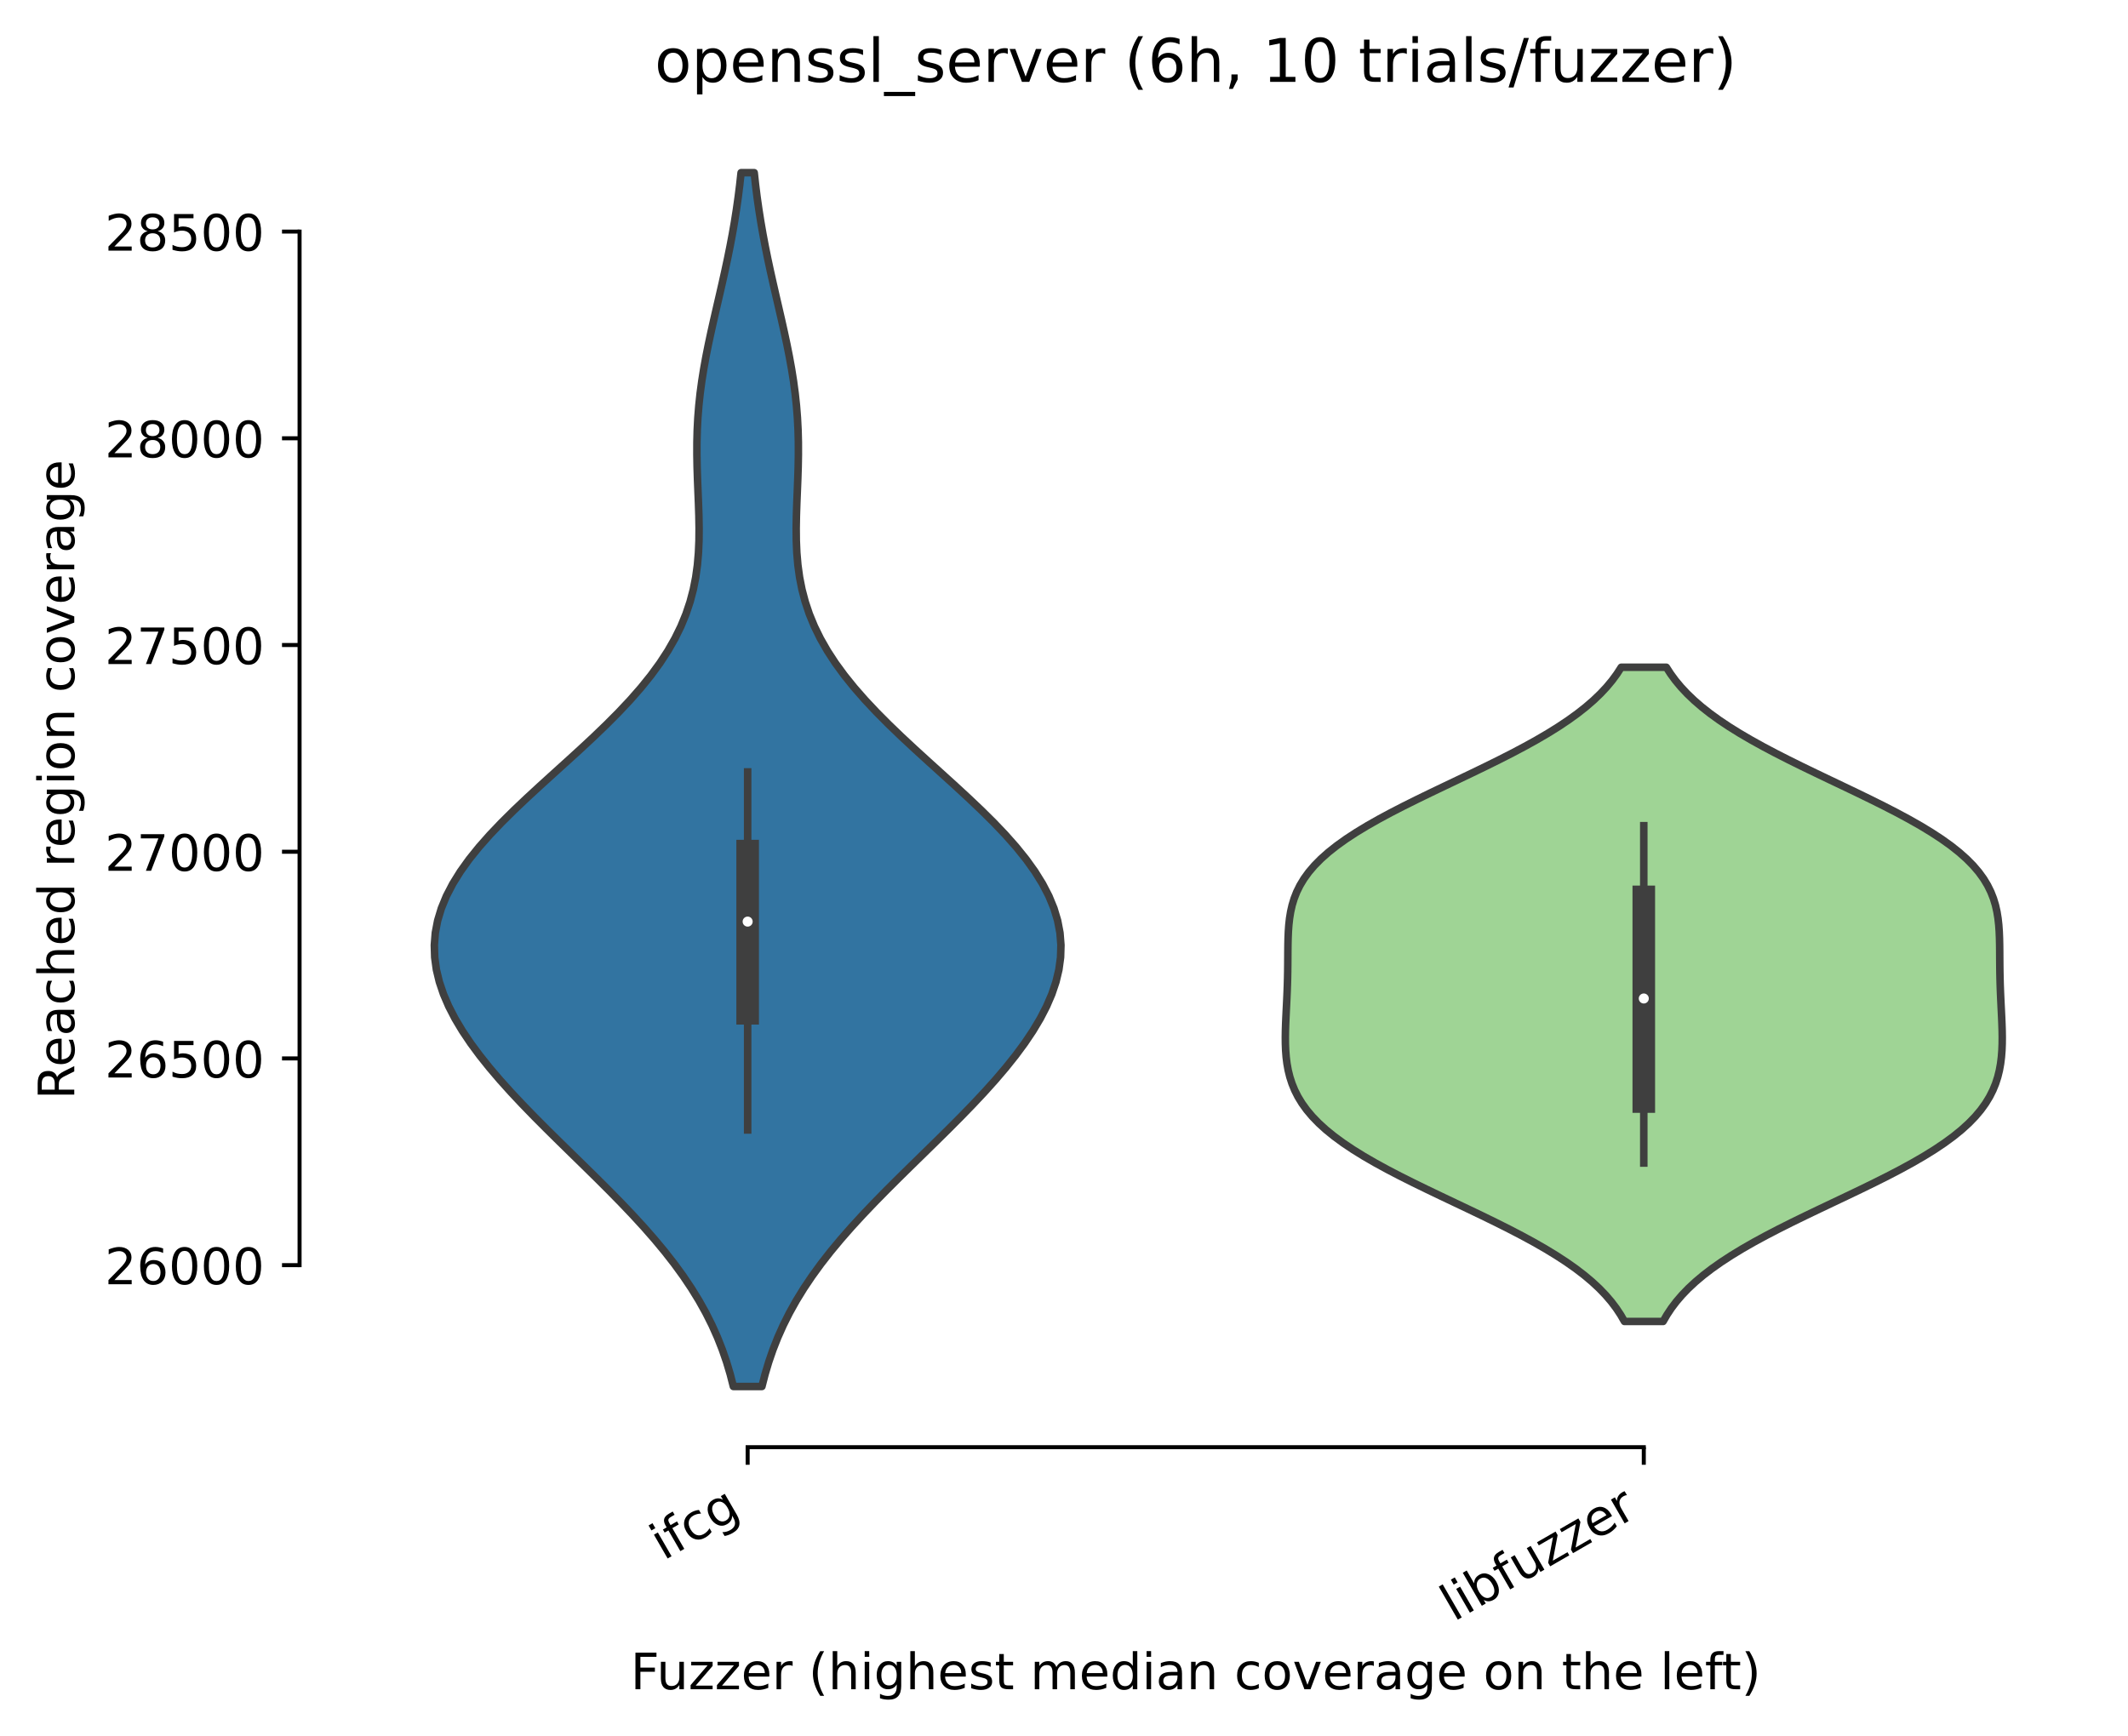 <?xml version="1.0" encoding="utf-8" standalone="no"?>
<!DOCTYPE svg PUBLIC "-//W3C//DTD SVG 1.1//EN"
  "http://www.w3.org/Graphics/SVG/1.1/DTD/svg11.dtd">
<!-- Created with matplotlib (https://matplotlib.org/) -->
<svg height="345.951pt" version="1.1" viewBox="0 0 424.011 345.951" width="424.011pt" xmlns="http://www.w3.org/2000/svg" xmlns:xlink="http://www.w3.org/1999/xlink">
 <defs>
  <style type="text/css">*{stroke-linecap:butt;stroke-linejoin:round;}</style>
 </defs>
 <g id="figure_1">
  <g id="patch_1">
   <path d="M 0 345.951 
L 424.011 345.951 
L 424.011 0 
L 0 0 
z
" style="fill:#ffffff;"/>
  </g>
  <g id="axes_1">
   <g id="patch_2">
    <path d="M 59.691 288.43 
L 416.811 288.43 
L 416.811 22.318 
L 59.691 22.318 
z
" style="fill:#ffffff;"/>
   </g>
   <g id="PolyCollection_1">
    <defs>
     <path d="M 151.817 -69.617 
L 146.124 -69.617 
L 145.498 -72.061 
L 144.768 -74.505 
L 143.926 -76.948 
L 142.963 -79.392 
L 141.871 -81.836 
L 140.647 -84.279 
L 139.284 -86.723 
L 137.782 -89.166 
L 136.141 -91.61 
L 134.364 -94.054 
L 132.456 -96.497 
L 130.425 -98.941 
L 128.283 -101.385 
L 126.04 -103.828 
L 123.712 -106.272 
L 121.314 -108.716 
L 118.865 -111.159 
L 116.381 -113.603 
L 113.882 -116.046 
L 111.386 -118.49 
L 108.914 -120.934 
L 106.482 -123.377 
L 104.111 -125.821 
L 101.818 -128.265 
L 99.621 -130.708 
L 97.537 -133.152 
L 95.584 -135.596 
L 93.778 -138.039 
L 92.137 -140.483 
L 90.677 -142.926 
L 89.413 -145.37 
L 88.362 -147.814 
L 87.537 -150.257 
L 86.951 -152.701 
L 86.617 -155.145 
L 86.544 -157.588 
L 86.738 -160.032 
L 87.204 -162.476 
L 87.941 -164.919 
L 88.947 -167.363 
L 90.215 -169.806 
L 91.733 -172.25 
L 93.485 -174.694 
L 95.453 -177.137 
L 97.614 -179.581 
L 99.942 -182.025 
L 102.408 -184.468 
L 104.982 -186.912 
L 107.631 -189.356 
L 110.322 -191.799 
L 113.022 -194.243 
L 115.7 -196.686 
L 118.323 -199.13 
L 120.862 -201.574 
L 123.291 -204.017 
L 125.587 -206.461 
L 127.728 -208.905 
L 129.698 -211.348 
L 131.484 -213.792 
L 133.078 -216.236 
L 134.474 -218.679 
L 135.674 -221.123 
L 136.679 -223.566 
L 137.498 -226.01 
L 138.142 -228.454 
L 138.623 -230.897 
L 138.96 -233.341 
L 139.17 -235.785 
L 139.275 -238.228 
L 139.296 -240.672 
L 139.255 -243.116 
L 139.175 -245.559 
L 139.076 -248.003 
L 138.979 -250.446 
L 138.901 -252.89 
L 138.858 -255.334 
L 138.862 -257.777 
L 138.924 -260.221 
L 139.05 -262.665 
L 139.244 -265.108 
L 139.505 -267.552 
L 139.833 -269.996 
L 140.221 -272.439 
L 140.663 -274.883 
L 141.15 -277.326 
L 141.673 -279.77 
L 142.221 -282.214 
L 142.782 -284.657 
L 143.348 -287.101 
L 143.908 -289.545 
L 144.452 -291.988 
L 144.975 -294.432 
L 145.469 -296.876 
L 145.93 -299.319 
L 146.354 -301.763 
L 146.739 -304.206 
L 147.085 -306.65 
L 147.392 -309.094 
L 147.661 -311.537 
L 150.281 -311.537 
L 150.281 -311.537 
L 150.549 -309.094 
L 150.856 -306.65 
L 151.202 -304.206 
L 151.587 -301.763 
L 152.011 -299.319 
L 152.472 -296.876 
L 152.966 -294.432 
L 153.489 -291.988 
L 154.034 -289.545 
L 154.593 -287.101 
L 155.159 -284.657 
L 155.721 -282.214 
L 156.268 -279.77 
L 156.791 -277.326 
L 157.278 -274.883 
L 157.72 -272.439 
L 158.109 -269.996 
L 158.436 -267.552 
L 158.698 -265.108 
L 158.891 -262.665 
L 159.017 -260.221 
L 159.079 -257.777 
L 159.083 -255.334 
L 159.04 -252.89 
L 158.962 -250.446 
L 158.865 -248.003 
L 158.766 -245.559 
L 158.686 -243.116 
L 158.645 -240.672 
L 158.666 -238.228 
L 158.771 -235.785 
L 158.982 -233.341 
L 159.318 -230.897 
L 159.8 -228.454 
L 160.443 -226.01 
L 161.262 -223.566 
L 162.267 -221.123 
L 163.467 -218.679 
L 164.864 -216.236 
L 166.457 -213.792 
L 168.244 -211.348 
L 170.214 -208.905 
L 172.355 -206.461 
L 174.65 -204.017 
L 177.079 -201.574 
L 179.619 -199.13 
L 182.242 -196.686 
L 184.919 -194.243 
L 187.619 -191.799 
L 190.31 -189.356 
L 192.959 -186.912 
L 195.533 -184.468 
L 197.999 -182.025 
L 200.327 -179.581 
L 202.488 -177.137 
L 204.456 -174.694 
L 206.209 -172.25 
L 207.726 -169.806 
L 208.994 -167.363 
L 210 -164.919 
L 210.737 -162.476 
L 211.203 -160.032 
L 211.397 -157.588 
L 211.324 -155.145 
L 210.99 -152.701 
L 210.405 -150.257 
L 209.58 -147.814 
L 208.528 -145.37 
L 207.264 -142.926 
L 205.804 -140.483 
L 204.163 -138.039 
L 202.357 -135.596 
L 200.404 -133.152 
L 198.321 -130.708 
L 196.124 -128.265 
L 193.83 -125.821 
L 191.459 -123.377 
L 189.028 -120.934 
L 186.555 -118.49 
L 184.059 -116.046 
L 181.56 -113.603 
L 179.077 -111.159 
L 176.627 -108.716 
L 174.229 -106.272 
L 171.901 -103.828 
L 169.659 -101.385 
L 167.516 -98.941 
L 165.485 -96.497 
L 163.578 -94.054 
L 161.801 -91.61 
L 160.159 -89.166 
L 158.657 -86.723 
L 157.295 -84.279 
L 156.07 -81.836 
L 154.979 -79.392 
L 154.015 -76.948 
L 153.173 -74.505 
L 152.444 -72.061 
L 151.817 -69.617 
z
" id="m7c0af0bf6f" style="stroke:#3f3f3f;stroke-width:1.5;"/>
    </defs>
    <g clip-path="url(#p941878929f)">
     <use style="fill:#3274a1;stroke:#3f3f3f;stroke-width:1.5;" x="0" xlink:href="#m7c0af0bf6f" y="345.951"/>
    </g>
   </g>
   <g id="PolyCollection_2">
    <defs>
     <path d="M 331.384 -82.579 
L 323.678 -82.579 
L 322.918 -83.896 
L 322.045 -85.213 
L 321.048 -86.53 
L 319.919 -87.847 
L 318.65 -89.164 
L 317.235 -90.481 
L 315.669 -91.798 
L 313.951 -93.115 
L 312.079 -94.432 
L 310.058 -95.749 
L 307.892 -97.067 
L 305.59 -98.384 
L 303.165 -99.701 
L 300.63 -101.018 
L 298.004 -102.335 
L 295.307 -103.652 
L 292.561 -104.969 
L 289.789 -106.286 
L 287.016 -107.603 
L 284.269 -108.92 
L 281.571 -110.237 
L 278.947 -111.554 
L 276.419 -112.871 
L 274.009 -114.188 
L 271.733 -115.505 
L 269.607 -116.822 
L 267.642 -118.139 
L 265.845 -119.456 
L 264.222 -120.773 
L 262.773 -122.09 
L 261.496 -123.407 
L 260.385 -124.724 
L 259.434 -126.041 
L 258.632 -127.358 
L 257.968 -128.675 
L 257.43 -129.992 
L 257.004 -131.309 
L 256.679 -132.626 
L 256.439 -133.943 
L 256.274 -135.26 
L 256.171 -136.577 
L 256.119 -137.894 
L 256.107 -139.211 
L 256.126 -140.528 
L 256.167 -141.845 
L 256.223 -143.162 
L 256.287 -144.479 
L 256.353 -145.796 
L 256.416 -147.113 
L 256.472 -148.43 
L 256.519 -149.747 
L 256.555 -151.064 
L 256.58 -152.381 
L 256.595 -153.698 
L 256.604 -155.015 
L 256.612 -156.332 
L 256.626 -157.649 
L 256.655 -158.966 
L 256.71 -160.283 
L 256.803 -161.6 
L 256.95 -162.917 
L 257.164 -164.234 
L 257.462 -165.551 
L 257.862 -166.868 
L 258.378 -168.185 
L 259.028 -169.502 
L 259.824 -170.819 
L 260.779 -172.136 
L 261.904 -173.453 
L 263.206 -174.77 
L 264.688 -176.087 
L 266.351 -177.404 
L 268.191 -178.721 
L 270.203 -180.038 
L 272.375 -181.355 
L 274.693 -182.672 
L 277.141 -183.989 
L 279.699 -185.306 
L 282.344 -186.623 
L 285.054 -187.94 
L 287.804 -189.257 
L 290.568 -190.574 
L 293.322 -191.892 
L 296.042 -193.209 
L 298.705 -194.526 
L 301.29 -195.843 
L 303.779 -197.16 
L 306.156 -198.477 
L 308.407 -199.794 
L 310.522 -201.111 
L 312.494 -202.428 
L 314.317 -203.745 
L 315.99 -205.062 
L 317.513 -206.379 
L 318.888 -207.696 
L 320.122 -209.013 
L 321.219 -210.33 
L 322.188 -211.647 
L 323.037 -212.964 
L 332.024 -212.964 
L 332.024 -212.964 
L 332.873 -211.647 
L 333.842 -210.33 
L 334.939 -209.013 
L 336.173 -207.696 
L 337.549 -206.379 
L 339.072 -205.062 
L 340.744 -203.745 
L 342.567 -202.428 
L 344.539 -201.111 
L 346.654 -199.794 
L 348.905 -198.477 
L 351.282 -197.16 
L 353.771 -195.843 
L 356.357 -194.526 
L 359.02 -193.209 
L 361.739 -191.892 
L 364.493 -190.574 
L 367.258 -189.257 
L 370.007 -187.94 
L 372.717 -186.623 
L 375.362 -185.306 
L 377.92 -183.989 
L 380.368 -182.672 
L 382.686 -181.355 
L 384.858 -180.038 
L 386.87 -178.721 
L 388.711 -177.404 
L 390.374 -176.087 
L 391.856 -174.77 
L 393.157 -173.453 
L 394.282 -172.136 
L 395.238 -170.819 
L 396.034 -169.502 
L 396.683 -168.185 
L 397.2 -166.868 
L 397.599 -165.551 
L 397.897 -164.234 
L 398.112 -162.917 
L 398.258 -161.6 
L 398.351 -160.283 
L 398.406 -158.966 
L 398.435 -157.649 
L 398.449 -156.332 
L 398.457 -155.015 
L 398.466 -153.698 
L 398.481 -152.381 
L 398.506 -151.064 
L 398.542 -149.747 
L 398.589 -148.43 
L 398.645 -147.113 
L 398.708 -145.796 
L 398.774 -144.479 
L 398.838 -143.162 
L 398.894 -141.845 
L 398.936 -140.528 
L 398.955 -139.211 
L 398.943 -137.894 
L 398.89 -136.577 
L 398.787 -135.26 
L 398.622 -133.943 
L 398.383 -132.626 
L 398.057 -131.309 
L 397.632 -129.992 
L 397.093 -128.675 
L 396.429 -127.358 
L 395.627 -126.041 
L 394.676 -124.724 
L 393.565 -123.407 
L 392.288 -122.09 
L 390.839 -120.773 
L 389.216 -119.456 
L 387.42 -118.139 
L 385.454 -116.822 
L 383.328 -115.505 
L 381.052 -114.188 
L 378.642 -112.871 
L 376.114 -111.554 
L 373.49 -110.237 
L 370.792 -108.92 
L 368.045 -107.603 
L 365.272 -106.286 
L 362.501 -104.969 
L 359.754 -103.652 
L 357.057 -102.335 
L 354.431 -101.018 
L 351.897 -99.701 
L 349.471 -98.384 
L 347.17 -97.067 
L 345.004 -95.749 
L 342.982 -94.432 
L 341.11 -93.115 
L 339.392 -91.798 
L 337.826 -90.481 
L 336.411 -89.164 
L 335.142 -87.847 
L 334.013 -86.53 
L 333.016 -85.213 
L 332.143 -83.896 
L 331.384 -82.579 
z
" id="mc8a89d0f1c" style="stroke:#3f3f3f;stroke-width:1.5;"/>
    </defs>
    <g clip-path="url(#p941878929f)">
     <use style="fill:#9fd495;stroke:#3f3f3f;stroke-width:1.5;" x="0" xlink:href="#mc8a89d0f1c" y="345.951"/>
    </g>
   </g>
   <g id="matplotlib.axis_1">
    <g id="xtick_1">
     <g id="line2d_1">
      <defs>
       <path d="M 0 0 
L 0 3.5 
" id="m024efa4845" style="stroke:#000000;stroke-width:0.8;"/>
      </defs>
      <g>
       <use style="stroke:#000000;stroke-width:0.8;" x="148.971" xlink:href="#m024efa4845" y="288.43"/>
      </g>
     </g>
     <g id="text_1">
      <!-- ifcg -->
      <g transform="translate(132.216 311.083)rotate(-30)scale(0.1 -0.1)">
       <defs>
        <path d="M 9.422 54.688 
L 18.406 54.688 
L 18.406 0 
L 9.422 0 
z
M 9.422 75.984 
L 18.406 75.984 
L 18.406 64.594 
L 9.422 64.594 
z
" id="DejaVuSans-105"/>
        <path d="M 37.109 75.984 
L 37.109 68.5 
L 28.516 68.5 
Q 23.688 68.5 21.797 66.547 
Q 19.922 64.594 19.922 59.516 
L 19.922 54.688 
L 34.719 54.688 
L 34.719 47.703 
L 19.922 47.703 
L 19.922 0 
L 10.891 0 
L 10.891 47.703 
L 2.297 47.703 
L 2.297 54.688 
L 10.891 54.688 
L 10.891 58.5 
Q 10.891 67.625 15.141 71.797 
Q 19.391 75.984 28.609 75.984 
z
" id="DejaVuSans-102"/>
        <path d="M 48.781 52.594 
L 48.781 44.188 
Q 44.969 46.297 41.141 47.344 
Q 37.312 48.391 33.406 48.391 
Q 24.656 48.391 19.812 42.844 
Q 14.984 37.312 14.984 27.297 
Q 14.984 17.281 19.812 11.734 
Q 24.656 6.203 33.406 6.203 
Q 37.312 6.203 41.141 7.25 
Q 44.969 8.297 48.781 10.406 
L 48.781 2.094 
Q 45.016 0.344 40.984 -0.531 
Q 36.969 -1.422 32.422 -1.422 
Q 20.062 -1.422 12.781 6.344 
Q 5.516 14.109 5.516 27.297 
Q 5.516 40.672 12.859 48.328 
Q 20.219 56 33.016 56 
Q 37.156 56 41.109 55.141 
Q 45.062 54.297 48.781 52.594 
z
" id="DejaVuSans-99"/>
        <path d="M 45.406 27.984 
Q 45.406 37.75 41.375 43.109 
Q 37.359 48.484 30.078 48.484 
Q 22.859 48.484 18.828 43.109 
Q 14.797 37.75 14.797 27.984 
Q 14.797 18.266 18.828 12.891 
Q 22.859 7.516 30.078 7.516 
Q 37.359 7.516 41.375 12.891 
Q 45.406 18.266 45.406 27.984 
z
M 54.391 6.781 
Q 54.391 -7.172 48.188 -13.984 
Q 42 -20.797 29.203 -20.797 
Q 24.469 -20.797 20.266 -20.094 
Q 16.062 -19.391 12.109 -17.922 
L 12.109 -9.188 
Q 16.062 -11.328 19.922 -12.344 
Q 23.781 -13.375 27.781 -13.375 
Q 36.625 -13.375 41.016 -8.766 
Q 45.406 -4.156 45.406 5.172 
L 45.406 9.625 
Q 42.625 4.781 38.281 2.391 
Q 33.938 0 27.875 0 
Q 17.828 0 11.672 7.656 
Q 5.516 15.328 5.516 27.984 
Q 5.516 40.672 11.672 48.328 
Q 17.828 56 27.875 56 
Q 33.938 56 38.281 53.609 
Q 42.625 51.219 45.406 46.391 
L 45.406 54.688 
L 54.391 54.688 
z
" id="DejaVuSans-103"/>
       </defs>
       <use xlink:href="#DejaVuSans-105"/>
       <use x="27.783" xlink:href="#DejaVuSans-102"/>
       <use x="62.988" xlink:href="#DejaVuSans-99"/>
       <use x="117.969" xlink:href="#DejaVuSans-103"/>
      </g>
     </g>
    </g>
    <g id="xtick_2">
     <g id="line2d_2">
      <g>
       <use style="stroke:#000000;stroke-width:0.8;" x="327.531" xlink:href="#m024efa4845" y="288.43"/>
      </g>
     </g>
     <g id="text_2">
      <!-- libfuzzer -->
      <g transform="translate(289.664 323.272)rotate(-30)scale(0.1 -0.1)">
       <defs>
        <path d="M 9.422 75.984 
L 18.406 75.984 
L 18.406 0 
L 9.422 0 
z
" id="DejaVuSans-108"/>
        <path d="M 48.688 27.297 
Q 48.688 37.203 44.609 42.844 
Q 40.531 48.484 33.406 48.484 
Q 26.266 48.484 22.188 42.844 
Q 18.109 37.203 18.109 27.297 
Q 18.109 17.391 22.188 11.75 
Q 26.266 6.109 33.406 6.109 
Q 40.531 6.109 44.609 11.75 
Q 48.688 17.391 48.688 27.297 
z
M 18.109 46.391 
Q 20.953 51.266 25.266 53.625 
Q 29.594 56 35.594 56 
Q 45.562 56 51.781 48.094 
Q 58.016 40.188 58.016 27.297 
Q 58.016 14.406 51.781 6.484 
Q 45.562 -1.422 35.594 -1.422 
Q 29.594 -1.422 25.266 0.953 
Q 20.953 3.328 18.109 8.203 
L 18.109 0 
L 9.078 0 
L 9.078 75.984 
L 18.109 75.984 
z
" id="DejaVuSans-98"/>
        <path d="M 8.5 21.578 
L 8.5 54.688 
L 17.484 54.688 
L 17.484 21.922 
Q 17.484 14.156 20.5 10.266 
Q 23.531 6.391 29.594 6.391 
Q 36.859 6.391 41.078 11.031 
Q 45.312 15.672 45.312 23.688 
L 45.312 54.688 
L 54.297 54.688 
L 54.297 0 
L 45.312 0 
L 45.312 8.406 
Q 42.047 3.422 37.719 1 
Q 33.406 -1.422 27.688 -1.422 
Q 18.266 -1.422 13.375 4.438 
Q 8.5 10.297 8.5 21.578 
z
M 31.109 56 
z
" id="DejaVuSans-117"/>
        <path d="M 5.516 54.688 
L 48.188 54.688 
L 48.188 46.484 
L 14.406 7.172 
L 48.188 7.172 
L 48.188 0 
L 4.297 0 
L 4.297 8.203 
L 38.094 47.516 
L 5.516 47.516 
z
" id="DejaVuSans-122"/>
        <path d="M 56.203 29.594 
L 56.203 25.203 
L 14.891 25.203 
Q 15.484 15.922 20.484 11.062 
Q 25.484 6.203 34.422 6.203 
Q 39.594 6.203 44.453 7.469 
Q 49.312 8.734 54.109 11.281 
L 54.109 2.781 
Q 49.266 0.734 44.188 -0.344 
Q 39.109 -1.422 33.891 -1.422 
Q 20.797 -1.422 13.156 6.188 
Q 5.516 13.812 5.516 26.812 
Q 5.516 40.234 12.766 48.109 
Q 20.016 56 32.328 56 
Q 43.359 56 49.781 48.891 
Q 56.203 41.797 56.203 29.594 
z
M 47.219 32.234 
Q 47.125 39.594 43.094 43.984 
Q 39.062 48.391 32.422 48.391 
Q 24.906 48.391 20.391 44.141 
Q 15.875 39.891 15.188 32.172 
z
" id="DejaVuSans-101"/>
        <path d="M 41.109 46.297 
Q 39.594 47.172 37.812 47.578 
Q 36.031 48 33.891 48 
Q 26.266 48 22.188 43.047 
Q 18.109 38.094 18.109 28.812 
L 18.109 0 
L 9.078 0 
L 9.078 54.688 
L 18.109 54.688 
L 18.109 46.188 
Q 20.953 51.172 25.484 53.578 
Q 30.031 56 36.531 56 
Q 37.453 56 38.578 55.875 
Q 39.703 55.766 41.062 55.516 
z
" id="DejaVuSans-114"/>
       </defs>
       <use xlink:href="#DejaVuSans-108"/>
       <use x="27.783" xlink:href="#DejaVuSans-105"/>
       <use x="55.566" xlink:href="#DejaVuSans-98"/>
       <use x="119.043" xlink:href="#DejaVuSans-102"/>
       <use x="154.248" xlink:href="#DejaVuSans-117"/>
       <use x="217.627" xlink:href="#DejaVuSans-122"/>
       <use x="270.117" xlink:href="#DejaVuSans-122"/>
       <use x="322.607" xlink:href="#DejaVuSans-101"/>
       <use x="384.131" xlink:href="#DejaVuSans-114"/>
      </g>
     </g>
    </g>
    <g id="text_3">
     <!-- Fuzzer (highest median coverage on the left) -->
     <g transform="translate(125.633 336.672)scale(0.1 -0.1)">
      <defs>
       <path d="M 9.812 72.906 
L 51.703 72.906 
L 51.703 64.594 
L 19.672 64.594 
L 19.672 43.109 
L 48.578 43.109 
L 48.578 34.812 
L 19.672 34.812 
L 19.672 0 
L 9.812 0 
z
" id="DejaVuSans-70"/>
       <path id="DejaVuSans-32"/>
       <path d="M 31 75.875 
Q 24.469 64.656 21.281 53.656 
Q 18.109 42.672 18.109 31.391 
Q 18.109 20.125 21.312 9.062 
Q 24.516 -2 31 -13.188 
L 23.188 -13.188 
Q 15.875 -1.703 12.234 9.375 
Q 8.594 20.453 8.594 31.391 
Q 8.594 42.281 12.203 53.312 
Q 15.828 64.359 23.188 75.875 
z
" id="DejaVuSans-40"/>
       <path d="M 54.891 33.016 
L 54.891 0 
L 45.906 0 
L 45.906 32.719 
Q 45.906 40.484 42.875 44.328 
Q 39.844 48.188 33.797 48.188 
Q 26.516 48.188 22.312 43.547 
Q 18.109 38.922 18.109 30.906 
L 18.109 0 
L 9.078 0 
L 9.078 75.984 
L 18.109 75.984 
L 18.109 46.188 
Q 21.344 51.125 25.703 53.562 
Q 30.078 56 35.797 56 
Q 45.219 56 50.047 50.172 
Q 54.891 44.344 54.891 33.016 
z
" id="DejaVuSans-104"/>
       <path d="M 44.281 53.078 
L 44.281 44.578 
Q 40.484 46.531 36.375 47.5 
Q 32.281 48.484 27.875 48.484 
Q 21.188 48.484 17.844 46.438 
Q 14.5 44.391 14.5 40.281 
Q 14.5 37.156 16.891 35.375 
Q 19.281 33.594 26.516 31.984 
L 29.594 31.297 
Q 39.156 29.25 43.188 25.516 
Q 47.219 21.781 47.219 15.094 
Q 47.219 7.469 41.188 3.016 
Q 35.156 -1.422 24.609 -1.422 
Q 20.219 -1.422 15.453 -0.562 
Q 10.688 0.297 5.422 2 
L 5.422 11.281 
Q 10.406 8.688 15.234 7.391 
Q 20.062 6.109 24.812 6.109 
Q 31.156 6.109 34.562 8.281 
Q 37.984 10.453 37.984 14.406 
Q 37.984 18.062 35.516 20.016 
Q 33.062 21.969 24.703 23.781 
L 21.578 24.516 
Q 13.234 26.266 9.516 29.906 
Q 5.812 33.547 5.812 39.891 
Q 5.812 47.609 11.281 51.797 
Q 16.75 56 26.812 56 
Q 31.781 56 36.172 55.266 
Q 40.578 54.547 44.281 53.078 
z
" id="DejaVuSans-115"/>
       <path d="M 18.312 70.219 
L 18.312 54.688 
L 36.812 54.688 
L 36.812 47.703 
L 18.312 47.703 
L 18.312 18.016 
Q 18.312 11.328 20.141 9.422 
Q 21.969 7.516 27.594 7.516 
L 36.812 7.516 
L 36.812 0 
L 27.594 0 
Q 17.188 0 13.234 3.875 
Q 9.281 7.766 9.281 18.016 
L 9.281 47.703 
L 2.688 47.703 
L 2.688 54.688 
L 9.281 54.688 
L 9.281 70.219 
z
" id="DejaVuSans-116"/>
       <path d="M 52 44.188 
Q 55.375 50.25 60.062 53.125 
Q 64.75 56 71.094 56 
Q 79.641 56 84.281 50.016 
Q 88.922 44.047 88.922 33.016 
L 88.922 0 
L 79.891 0 
L 79.891 32.719 
Q 79.891 40.578 77.094 44.375 
Q 74.312 48.188 68.609 48.188 
Q 61.625 48.188 57.562 43.547 
Q 53.516 38.922 53.516 30.906 
L 53.516 0 
L 44.484 0 
L 44.484 32.719 
Q 44.484 40.625 41.703 44.406 
Q 38.922 48.188 33.109 48.188 
Q 26.219 48.188 22.156 43.531 
Q 18.109 38.875 18.109 30.906 
L 18.109 0 
L 9.078 0 
L 9.078 54.688 
L 18.109 54.688 
L 18.109 46.188 
Q 21.188 51.219 25.484 53.609 
Q 29.781 56 35.688 56 
Q 41.656 56 45.828 52.969 
Q 50 49.953 52 44.188 
z
" id="DejaVuSans-109"/>
       <path d="M 45.406 46.391 
L 45.406 75.984 
L 54.391 75.984 
L 54.391 0 
L 45.406 0 
L 45.406 8.203 
Q 42.578 3.328 38.25 0.953 
Q 33.938 -1.422 27.875 -1.422 
Q 17.969 -1.422 11.734 6.484 
Q 5.516 14.406 5.516 27.297 
Q 5.516 40.188 11.734 48.094 
Q 17.969 56 27.875 56 
Q 33.938 56 38.25 53.625 
Q 42.578 51.266 45.406 46.391 
z
M 14.797 27.297 
Q 14.797 17.391 18.875 11.75 
Q 22.953 6.109 30.078 6.109 
Q 37.203 6.109 41.297 11.75 
Q 45.406 17.391 45.406 27.297 
Q 45.406 37.203 41.297 42.844 
Q 37.203 48.484 30.078 48.484 
Q 22.953 48.484 18.875 42.844 
Q 14.797 37.203 14.797 27.297 
z
" id="DejaVuSans-100"/>
       <path d="M 34.281 27.484 
Q 23.391 27.484 19.188 25 
Q 14.984 22.516 14.984 16.5 
Q 14.984 11.719 18.141 8.906 
Q 21.297 6.109 26.703 6.109 
Q 34.188 6.109 38.703 11.406 
Q 43.219 16.703 43.219 25.484 
L 43.219 27.484 
z
M 52.203 31.203 
L 52.203 0 
L 43.219 0 
L 43.219 8.297 
Q 40.141 3.328 35.547 0.953 
Q 30.953 -1.422 24.312 -1.422 
Q 15.922 -1.422 10.953 3.297 
Q 6 8.016 6 15.922 
Q 6 25.141 12.172 29.828 
Q 18.359 34.516 30.609 34.516 
L 43.219 34.516 
L 43.219 35.406 
Q 43.219 41.609 39.141 45 
Q 35.062 48.391 27.688 48.391 
Q 23 48.391 18.547 47.266 
Q 14.109 46.141 10.016 43.891 
L 10.016 52.203 
Q 14.938 54.109 19.578 55.047 
Q 24.219 56 28.609 56 
Q 40.484 56 46.344 49.844 
Q 52.203 43.703 52.203 31.203 
z
" id="DejaVuSans-97"/>
       <path d="M 54.891 33.016 
L 54.891 0 
L 45.906 0 
L 45.906 32.719 
Q 45.906 40.484 42.875 44.328 
Q 39.844 48.188 33.797 48.188 
Q 26.516 48.188 22.312 43.547 
Q 18.109 38.922 18.109 30.906 
L 18.109 0 
L 9.078 0 
L 9.078 54.688 
L 18.109 54.688 
L 18.109 46.188 
Q 21.344 51.125 25.703 53.562 
Q 30.078 56 35.797 56 
Q 45.219 56 50.047 50.172 
Q 54.891 44.344 54.891 33.016 
z
" id="DejaVuSans-110"/>
       <path d="M 30.609 48.391 
Q 23.391 48.391 19.188 42.75 
Q 14.984 37.109 14.984 27.297 
Q 14.984 17.484 19.156 11.844 
Q 23.344 6.203 30.609 6.203 
Q 37.797 6.203 41.984 11.859 
Q 46.188 17.531 46.188 27.297 
Q 46.188 37.016 41.984 42.703 
Q 37.797 48.391 30.609 48.391 
z
M 30.609 56 
Q 42.328 56 49.016 48.375 
Q 55.719 40.766 55.719 27.297 
Q 55.719 13.875 49.016 6.219 
Q 42.328 -1.422 30.609 -1.422 
Q 18.844 -1.422 12.172 6.219 
Q 5.516 13.875 5.516 27.297 
Q 5.516 40.766 12.172 48.375 
Q 18.844 56 30.609 56 
z
" id="DejaVuSans-111"/>
       <path d="M 2.984 54.688 
L 12.5 54.688 
L 29.594 8.797 
L 46.688 54.688 
L 56.203 54.688 
L 35.688 0 
L 23.484 0 
z
" id="DejaVuSans-118"/>
       <path d="M 8.016 75.875 
L 15.828 75.875 
Q 23.141 64.359 26.781 53.312 
Q 30.422 42.281 30.422 31.391 
Q 30.422 20.453 26.781 9.375 
Q 23.141 -1.703 15.828 -13.188 
L 8.016 -13.188 
Q 14.5 -2 17.703 9.062 
Q 20.906 20.125 20.906 31.391 
Q 20.906 42.672 17.703 53.656 
Q 14.5 64.656 8.016 75.875 
z
" id="DejaVuSans-41"/>
      </defs>
      <use xlink:href="#DejaVuSans-70"/>
      <use x="52.02" xlink:href="#DejaVuSans-117"/>
      <use x="115.398" xlink:href="#DejaVuSans-122"/>
      <use x="167.889" xlink:href="#DejaVuSans-122"/>
      <use x="220.379" xlink:href="#DejaVuSans-101"/>
      <use x="281.902" xlink:href="#DejaVuSans-114"/>
      <use x="323.016" xlink:href="#DejaVuSans-32"/>
      <use x="354.803" xlink:href="#DejaVuSans-40"/>
      <use x="393.816" xlink:href="#DejaVuSans-104"/>
      <use x="457.195" xlink:href="#DejaVuSans-105"/>
      <use x="484.979" xlink:href="#DejaVuSans-103"/>
      <use x="548.455" xlink:href="#DejaVuSans-104"/>
      <use x="611.834" xlink:href="#DejaVuSans-101"/>
      <use x="673.357" xlink:href="#DejaVuSans-115"/>
      <use x="725.457" xlink:href="#DejaVuSans-116"/>
      <use x="764.666" xlink:href="#DejaVuSans-32"/>
      <use x="796.453" xlink:href="#DejaVuSans-109"/>
      <use x="893.865" xlink:href="#DejaVuSans-101"/>
      <use x="955.389" xlink:href="#DejaVuSans-100"/>
      <use x="1018.865" xlink:href="#DejaVuSans-105"/>
      <use x="1046.648" xlink:href="#DejaVuSans-97"/>
      <use x="1107.928" xlink:href="#DejaVuSans-110"/>
      <use x="1171.307" xlink:href="#DejaVuSans-32"/>
      <use x="1203.094" xlink:href="#DejaVuSans-99"/>
      <use x="1258.074" xlink:href="#DejaVuSans-111"/>
      <use x="1319.256" xlink:href="#DejaVuSans-118"/>
      <use x="1378.436" xlink:href="#DejaVuSans-101"/>
      <use x="1439.959" xlink:href="#DejaVuSans-114"/>
      <use x="1481.072" xlink:href="#DejaVuSans-97"/>
      <use x="1542.352" xlink:href="#DejaVuSans-103"/>
      <use x="1605.828" xlink:href="#DejaVuSans-101"/>
      <use x="1667.352" xlink:href="#DejaVuSans-32"/>
      <use x="1699.139" xlink:href="#DejaVuSans-111"/>
      <use x="1760.32" xlink:href="#DejaVuSans-110"/>
      <use x="1823.699" xlink:href="#DejaVuSans-32"/>
      <use x="1855.486" xlink:href="#DejaVuSans-116"/>
      <use x="1894.695" xlink:href="#DejaVuSans-104"/>
      <use x="1958.074" xlink:href="#DejaVuSans-101"/>
      <use x="2019.598" xlink:href="#DejaVuSans-32"/>
      <use x="2051.385" xlink:href="#DejaVuSans-108"/>
      <use x="2079.168" xlink:href="#DejaVuSans-101"/>
      <use x="2140.691" xlink:href="#DejaVuSans-102"/>
      <use x="2174.146" xlink:href="#DejaVuSans-116"/>
      <use x="2213.355" xlink:href="#DejaVuSans-41"/>
     </g>
    </g>
   </g>
   <g id="matplotlib.axis_2">
    <g id="ytick_1">
     <g id="line2d_3">
      <defs>
       <path d="M 0 0 
L -3.5 0 
" id="m80cc5cca02" style="stroke:#000000;stroke-width:0.8;"/>
      </defs>
      <g>
       <use style="stroke:#000000;stroke-width:0.8;" x="59.691" xlink:href="#m80cc5cca02" y="252.151"/>
      </g>
     </g>
     <g id="text_4">
      <!-- 26000 -->
      <g transform="translate(20.878 255.95)scale(0.1 -0.1)">
       <defs>
        <path d="M 19.188 8.297 
L 53.609 8.297 
L 53.609 0 
L 7.328 0 
L 7.328 8.297 
Q 12.938 14.109 22.625 23.891 
Q 32.328 33.688 34.812 36.531 
Q 39.547 41.844 41.422 45.531 
Q 43.312 49.219 43.312 52.781 
Q 43.312 58.594 39.234 62.25 
Q 35.156 65.922 28.609 65.922 
Q 23.969 65.922 18.812 64.312 
Q 13.672 62.703 7.812 59.422 
L 7.812 69.391 
Q 13.766 71.781 18.938 73 
Q 24.125 74.219 28.422 74.219 
Q 39.75 74.219 46.484 68.547 
Q 53.219 62.891 53.219 53.422 
Q 53.219 48.922 51.531 44.891 
Q 49.859 40.875 45.406 35.406 
Q 44.188 33.984 37.641 27.219 
Q 31.109 20.453 19.188 8.297 
z
" id="DejaVuSans-50"/>
        <path d="M 33.016 40.375 
Q 26.375 40.375 22.484 35.828 
Q 18.609 31.297 18.609 23.391 
Q 18.609 15.531 22.484 10.953 
Q 26.375 6.391 33.016 6.391 
Q 39.656 6.391 43.531 10.953 
Q 47.406 15.531 47.406 23.391 
Q 47.406 31.297 43.531 35.828 
Q 39.656 40.375 33.016 40.375 
z
M 52.594 71.297 
L 52.594 62.312 
Q 48.875 64.062 45.094 64.984 
Q 41.312 65.922 37.594 65.922 
Q 27.828 65.922 22.672 59.328 
Q 17.531 52.734 16.797 39.406 
Q 19.672 43.656 24.016 45.922 
Q 28.375 48.188 33.594 48.188 
Q 44.578 48.188 50.953 41.516 
Q 57.328 34.859 57.328 23.391 
Q 57.328 12.156 50.688 5.359 
Q 44.047 -1.422 33.016 -1.422 
Q 20.359 -1.422 13.672 8.266 
Q 6.984 17.969 6.984 36.375 
Q 6.984 53.656 15.188 63.938 
Q 23.391 74.219 37.203 74.219 
Q 40.922 74.219 44.703 73.484 
Q 48.484 72.75 52.594 71.297 
z
" id="DejaVuSans-54"/>
        <path d="M 31.781 66.406 
Q 24.172 66.406 20.328 58.906 
Q 16.5 51.422 16.5 36.375 
Q 16.5 21.391 20.328 13.891 
Q 24.172 6.391 31.781 6.391 
Q 39.453 6.391 43.281 13.891 
Q 47.125 21.391 47.125 36.375 
Q 47.125 51.422 43.281 58.906 
Q 39.453 66.406 31.781 66.406 
z
M 31.781 74.219 
Q 44.047 74.219 50.516 64.516 
Q 56.984 54.828 56.984 36.375 
Q 56.984 17.969 50.516 8.266 
Q 44.047 -1.422 31.781 -1.422 
Q 19.531 -1.422 13.062 8.266 
Q 6.594 17.969 6.594 36.375 
Q 6.594 54.828 13.062 64.516 
Q 19.531 74.219 31.781 74.219 
z
" id="DejaVuSans-48"/>
       </defs>
       <use xlink:href="#DejaVuSans-50"/>
       <use x="63.623" xlink:href="#DejaVuSans-54"/>
       <use x="127.246" xlink:href="#DejaVuSans-48"/>
       <use x="190.869" xlink:href="#DejaVuSans-48"/>
       <use x="254.492" xlink:href="#DejaVuSans-48"/>
      </g>
     </g>
    </g>
    <g id="ytick_2">
     <g id="line2d_4">
      <g>
       <use style="stroke:#000000;stroke-width:0.8;" x="59.691" xlink:href="#m80cc5cca02" y="210.952"/>
      </g>
     </g>
     <g id="text_5">
      <!-- 26500 -->
      <g transform="translate(20.878 214.751)scale(0.1 -0.1)">
       <defs>
        <path d="M 10.797 72.906 
L 49.516 72.906 
L 49.516 64.594 
L 19.828 64.594 
L 19.828 46.734 
Q 21.969 47.469 24.109 47.828 
Q 26.266 48.188 28.422 48.188 
Q 40.625 48.188 47.75 41.5 
Q 54.891 34.812 54.891 23.391 
Q 54.891 11.625 47.562 5.094 
Q 40.234 -1.422 26.906 -1.422 
Q 22.312 -1.422 17.547 -0.641 
Q 12.797 0.141 7.719 1.703 
L 7.719 11.625 
Q 12.109 9.234 16.797 8.062 
Q 21.484 6.891 26.703 6.891 
Q 35.156 6.891 40.078 11.328 
Q 45.016 15.766 45.016 23.391 
Q 45.016 31 40.078 35.438 
Q 35.156 39.891 26.703 39.891 
Q 22.75 39.891 18.812 39.016 
Q 14.891 38.141 10.797 36.281 
z
" id="DejaVuSans-53"/>
       </defs>
       <use xlink:href="#DejaVuSans-50"/>
       <use x="63.623" xlink:href="#DejaVuSans-54"/>
       <use x="127.246" xlink:href="#DejaVuSans-53"/>
       <use x="190.869" xlink:href="#DejaVuSans-48"/>
       <use x="254.492" xlink:href="#DejaVuSans-48"/>
      </g>
     </g>
    </g>
    <g id="ytick_3">
     <g id="line2d_5">
      <g>
       <use style="stroke:#000000;stroke-width:0.8;" x="59.691" xlink:href="#m80cc5cca02" y="169.753"/>
      </g>
     </g>
     <g id="text_6">
      <!-- 27000 -->
      <g transform="translate(20.878 173.552)scale(0.1 -0.1)">
       <defs>
        <path d="M 8.203 72.906 
L 55.078 72.906 
L 55.078 68.703 
L 28.609 0 
L 18.312 0 
L 43.219 64.594 
L 8.203 64.594 
z
" id="DejaVuSans-55"/>
       </defs>
       <use xlink:href="#DejaVuSans-50"/>
       <use x="63.623" xlink:href="#DejaVuSans-55"/>
       <use x="127.246" xlink:href="#DejaVuSans-48"/>
       <use x="190.869" xlink:href="#DejaVuSans-48"/>
       <use x="254.492" xlink:href="#DejaVuSans-48"/>
      </g>
     </g>
    </g>
    <g id="ytick_4">
     <g id="line2d_6">
      <g>
       <use style="stroke:#000000;stroke-width:0.8;" x="59.691" xlink:href="#m80cc5cca02" y="128.554"/>
      </g>
     </g>
     <g id="text_7">
      <!-- 27500 -->
      <g transform="translate(20.878 132.353)scale(0.1 -0.1)">
       <use xlink:href="#DejaVuSans-50"/>
       <use x="63.623" xlink:href="#DejaVuSans-55"/>
       <use x="127.246" xlink:href="#DejaVuSans-53"/>
       <use x="190.869" xlink:href="#DejaVuSans-48"/>
       <use x="254.492" xlink:href="#DejaVuSans-48"/>
      </g>
     </g>
    </g>
    <g id="ytick_5">
     <g id="line2d_7">
      <g>
       <use style="stroke:#000000;stroke-width:0.8;" x="59.691" xlink:href="#m80cc5cca02" y="87.355"/>
      </g>
     </g>
     <g id="text_8">
      <!-- 28000 -->
      <g transform="translate(20.878 91.154)scale(0.1 -0.1)">
       <defs>
        <path d="M 31.781 34.625 
Q 24.75 34.625 20.719 30.859 
Q 16.703 27.094 16.703 20.516 
Q 16.703 13.922 20.719 10.156 
Q 24.75 6.391 31.781 6.391 
Q 38.812 6.391 42.859 10.172 
Q 46.922 13.969 46.922 20.516 
Q 46.922 27.094 42.891 30.859 
Q 38.875 34.625 31.781 34.625 
z
M 21.922 38.812 
Q 15.578 40.375 12.031 44.719 
Q 8.5 49.078 8.5 55.328 
Q 8.5 64.062 14.719 69.141 
Q 20.953 74.219 31.781 74.219 
Q 42.672 74.219 48.875 69.141 
Q 55.078 64.062 55.078 55.328 
Q 55.078 49.078 51.531 44.719 
Q 48 40.375 41.703 38.812 
Q 48.828 37.156 52.797 32.312 
Q 56.781 27.484 56.781 20.516 
Q 56.781 9.906 50.312 4.234 
Q 43.844 -1.422 31.781 -1.422 
Q 19.734 -1.422 13.25 4.234 
Q 6.781 9.906 6.781 20.516 
Q 6.781 27.484 10.781 32.312 
Q 14.797 37.156 21.922 38.812 
z
M 18.312 54.391 
Q 18.312 48.734 21.844 45.562 
Q 25.391 42.391 31.781 42.391 
Q 38.141 42.391 41.719 45.562 
Q 45.312 48.734 45.312 54.391 
Q 45.312 60.062 41.719 63.234 
Q 38.141 66.406 31.781 66.406 
Q 25.391 66.406 21.844 63.234 
Q 18.312 60.062 18.312 54.391 
z
" id="DejaVuSans-56"/>
       </defs>
       <use xlink:href="#DejaVuSans-50"/>
       <use x="63.623" xlink:href="#DejaVuSans-56"/>
       <use x="127.246" xlink:href="#DejaVuSans-48"/>
       <use x="190.869" xlink:href="#DejaVuSans-48"/>
       <use x="254.492" xlink:href="#DejaVuSans-48"/>
      </g>
     </g>
    </g>
    <g id="ytick_6">
     <g id="line2d_8">
      <g>
       <use style="stroke:#000000;stroke-width:0.8;" x="59.691" xlink:href="#m80cc5cca02" y="46.155"/>
      </g>
     </g>
     <g id="text_9">
      <!-- 28500 -->
      <g transform="translate(20.878 49.955)scale(0.1 -0.1)">
       <use xlink:href="#DejaVuSans-50"/>
       <use x="63.623" xlink:href="#DejaVuSans-56"/>
       <use x="127.246" xlink:href="#DejaVuSans-53"/>
       <use x="190.869" xlink:href="#DejaVuSans-48"/>
       <use x="254.492" xlink:href="#DejaVuSans-48"/>
      </g>
     </g>
    </g>
    <g id="text_10">
     <!-- Reached region coverage -->
     <g transform="translate(14.798 219.137)rotate(-90)scale(0.1 -0.1)">
      <defs>
       <path d="M 44.391 34.188 
Q 47.562 33.109 50.562 29.594 
Q 53.562 26.078 56.594 19.922 
L 66.609 0 
L 56 0 
L 46.688 18.703 
Q 43.062 26.031 39.672 28.422 
Q 36.281 30.812 30.422 30.812 
L 19.672 30.812 
L 19.672 0 
L 9.812 0 
L 9.812 72.906 
L 32.078 72.906 
Q 44.578 72.906 50.734 67.672 
Q 56.891 62.453 56.891 51.906 
Q 56.891 45.016 53.688 40.469 
Q 50.484 35.938 44.391 34.188 
z
M 19.672 64.797 
L 19.672 38.922 
L 32.078 38.922 
Q 39.203 38.922 42.844 42.219 
Q 46.484 45.516 46.484 51.906 
Q 46.484 58.297 42.844 61.547 
Q 39.203 64.797 32.078 64.797 
z
" id="DejaVuSans-82"/>
      </defs>
      <use xlink:href="#DejaVuSans-82"/>
      <use x="64.982" xlink:href="#DejaVuSans-101"/>
      <use x="126.506" xlink:href="#DejaVuSans-97"/>
      <use x="187.785" xlink:href="#DejaVuSans-99"/>
      <use x="242.766" xlink:href="#DejaVuSans-104"/>
      <use x="306.145" xlink:href="#DejaVuSans-101"/>
      <use x="367.668" xlink:href="#DejaVuSans-100"/>
      <use x="431.145" xlink:href="#DejaVuSans-32"/>
      <use x="462.932" xlink:href="#DejaVuSans-114"/>
      <use x="501.795" xlink:href="#DejaVuSans-101"/>
      <use x="563.318" xlink:href="#DejaVuSans-103"/>
      <use x="626.795" xlink:href="#DejaVuSans-105"/>
      <use x="654.578" xlink:href="#DejaVuSans-111"/>
      <use x="715.76" xlink:href="#DejaVuSans-110"/>
      <use x="779.139" xlink:href="#DejaVuSans-32"/>
      <use x="810.926" xlink:href="#DejaVuSans-99"/>
      <use x="865.906" xlink:href="#DejaVuSans-111"/>
      <use x="927.088" xlink:href="#DejaVuSans-118"/>
      <use x="986.268" xlink:href="#DejaVuSans-101"/>
      <use x="1047.791" xlink:href="#DejaVuSans-114"/>
      <use x="1088.904" xlink:href="#DejaVuSans-97"/>
      <use x="1150.184" xlink:href="#DejaVuSans-103"/>
      <use x="1213.66" xlink:href="#DejaVuSans-101"/>
     </g>
    </g>
   </g>
   <g id="line2d_9">
    <path clip-path="url(#p941878929f)" d="M 148.971 225.207 
L 148.971 153.85 
" style="fill:none;stroke:#3f3f3f;stroke-linecap:square;stroke-width:1.5;"/>
   </g>
   <g id="line2d_10">
    <path clip-path="url(#p941878929f)" d="M 148.971 201.95 
L 148.971 169.629 
" style="fill:none;stroke:#3f3f3f;stroke-linecap:square;stroke-width:4.5;"/>
   </g>
   <g id="line2d_11">
    <path clip-path="url(#p941878929f)" d="M 327.531 231.798 
L 327.531 164.562 
" style="fill:none;stroke:#3f3f3f;stroke-linecap:square;stroke-width:1.5;"/>
   </g>
   <g id="line2d_12">
    <path clip-path="url(#p941878929f)" d="M 327.531 219.542 
L 327.531 178.755 
" style="fill:none;stroke:#3f3f3f;stroke-linecap:square;stroke-width:4.5;"/>
   </g>
   <g id="patch_3">
    <path d="M 59.691 252.151 
L 59.691 46.155 
" style="fill:none;stroke:#000000;stroke-linecap:square;stroke-linejoin:miter;stroke-width:0.8;"/>
   </g>
   <g id="patch_4">
    <path d="M 148.971 288.43 
L 327.531 288.43 
" style="fill:none;stroke:#000000;stroke-linecap:square;stroke-linejoin:miter;stroke-width:0.8;"/>
   </g>
   <g id="PathCollection_1">
    <defs>
     <path d="M 0 1.5 
C 0.398 1.5 0.779 1.342 1.061 1.061 
C 1.342 0.779 1.5 0.398 1.5 0 
C 1.5 -0.398 1.342 -0.779 1.061 -1.061 
C 0.779 -1.342 0.398 -1.5 0 -1.5 
C -0.398 -1.5 -0.779 -1.342 -1.061 -1.061 
C -1.342 -0.779 -1.5 -0.398 -1.5 0 
C -1.5 0.398 -1.342 0.779 -1.061 1.061 
C -0.779 1.342 -0.398 1.5 0 1.5 
z
" id="mc51d67fbbf" style="stroke:#3f3f3f;"/>
    </defs>
    <g clip-path="url(#p941878929f)">
     <use style="fill:#ffffff;stroke:#3f3f3f;" x="148.971" xlink:href="#mc51d67fbbf" y="183.678"/>
    </g>
   </g>
   <g id="PathCollection_2">
    <g clip-path="url(#p941878929f)">
     <use style="fill:#ffffff;stroke:#3f3f3f;" x="327.531" xlink:href="#mc51d67fbbf" y="199.004"/>
    </g>
   </g>
   <g id="text_11">
    <!-- openssl_server (6h, 10 trials/fuzzer) -->
    <g transform="translate(130.452 16.318)scale(0.12 -0.12)">
     <defs>
      <path d="M 18.109 8.203 
L 18.109 -20.797 
L 9.078 -20.797 
L 9.078 54.688 
L 18.109 54.688 
L 18.109 46.391 
Q 20.953 51.266 25.266 53.625 
Q 29.594 56 35.594 56 
Q 45.562 56 51.781 48.094 
Q 58.016 40.188 58.016 27.297 
Q 58.016 14.406 51.781 6.484 
Q 45.562 -1.422 35.594 -1.422 
Q 29.594 -1.422 25.266 0.953 
Q 20.953 3.328 18.109 8.203 
z
M 48.688 27.297 
Q 48.688 37.203 44.609 42.844 
Q 40.531 48.484 33.406 48.484 
Q 26.266 48.484 22.188 42.844 
Q 18.109 37.203 18.109 27.297 
Q 18.109 17.391 22.188 11.75 
Q 26.266 6.109 33.406 6.109 
Q 40.531 6.109 44.609 11.75 
Q 48.688 17.391 48.688 27.297 
z
" id="DejaVuSans-112"/>
      <path d="M 50.984 -16.609 
L 50.984 -23.578 
L -0.984 -23.578 
L -0.984 -16.609 
z
" id="DejaVuSans-95"/>
      <path d="M 11.719 12.406 
L 22.016 12.406 
L 22.016 4 
L 14.016 -11.625 
L 7.719 -11.625 
L 11.719 4 
z
" id="DejaVuSans-44"/>
      <path d="M 12.406 8.297 
L 28.516 8.297 
L 28.516 63.922 
L 10.984 60.406 
L 10.984 69.391 
L 28.422 72.906 
L 38.281 72.906 
L 38.281 8.297 
L 54.391 8.297 
L 54.391 0 
L 12.406 0 
z
" id="DejaVuSans-49"/>
      <path d="M 25.391 72.906 
L 33.688 72.906 
L 8.297 -9.281 
L 0 -9.281 
z
" id="DejaVuSans-47"/>
     </defs>
     <use xlink:href="#DejaVuSans-111"/>
     <use x="61.182" xlink:href="#DejaVuSans-112"/>
     <use x="124.658" xlink:href="#DejaVuSans-101"/>
     <use x="186.182" xlink:href="#DejaVuSans-110"/>
     <use x="249.561" xlink:href="#DejaVuSans-115"/>
     <use x="301.66" xlink:href="#DejaVuSans-115"/>
     <use x="353.76" xlink:href="#DejaVuSans-108"/>
     <use x="381.543" xlink:href="#DejaVuSans-95"/>
     <use x="431.543" xlink:href="#DejaVuSans-115"/>
     <use x="483.643" xlink:href="#DejaVuSans-101"/>
     <use x="545.166" xlink:href="#DejaVuSans-114"/>
     <use x="586.279" xlink:href="#DejaVuSans-118"/>
     <use x="645.459" xlink:href="#DejaVuSans-101"/>
     <use x="706.982" xlink:href="#DejaVuSans-114"/>
     <use x="748.096" xlink:href="#DejaVuSans-32"/>
     <use x="779.883" xlink:href="#DejaVuSans-40"/>
     <use x="818.896" xlink:href="#DejaVuSans-54"/>
     <use x="882.52" xlink:href="#DejaVuSans-104"/>
     <use x="945.898" xlink:href="#DejaVuSans-44"/>
     <use x="977.686" xlink:href="#DejaVuSans-32"/>
     <use x="1009.473" xlink:href="#DejaVuSans-49"/>
     <use x="1073.096" xlink:href="#DejaVuSans-48"/>
     <use x="1136.719" xlink:href="#DejaVuSans-32"/>
     <use x="1168.506" xlink:href="#DejaVuSans-116"/>
     <use x="1207.715" xlink:href="#DejaVuSans-114"/>
     <use x="1248.828" xlink:href="#DejaVuSans-105"/>
     <use x="1276.611" xlink:href="#DejaVuSans-97"/>
     <use x="1337.891" xlink:href="#DejaVuSans-108"/>
     <use x="1365.674" xlink:href="#DejaVuSans-115"/>
     <use x="1417.773" xlink:href="#DejaVuSans-47"/>
     <use x="1451.465" xlink:href="#DejaVuSans-102"/>
     <use x="1486.67" xlink:href="#DejaVuSans-117"/>
     <use x="1550.049" xlink:href="#DejaVuSans-122"/>
     <use x="1602.539" xlink:href="#DejaVuSans-122"/>
     <use x="1655.029" xlink:href="#DejaVuSans-101"/>
     <use x="1716.553" xlink:href="#DejaVuSans-114"/>
     <use x="1757.666" xlink:href="#DejaVuSans-41"/>
    </g>
   </g>
  </g>
 </g>
 <defs>
  <clipPath id="p941878929f">
   <rect height="266.112" width="357.12" x="59.691" y="22.318"/>
  </clipPath>
 </defs>
</svg>
